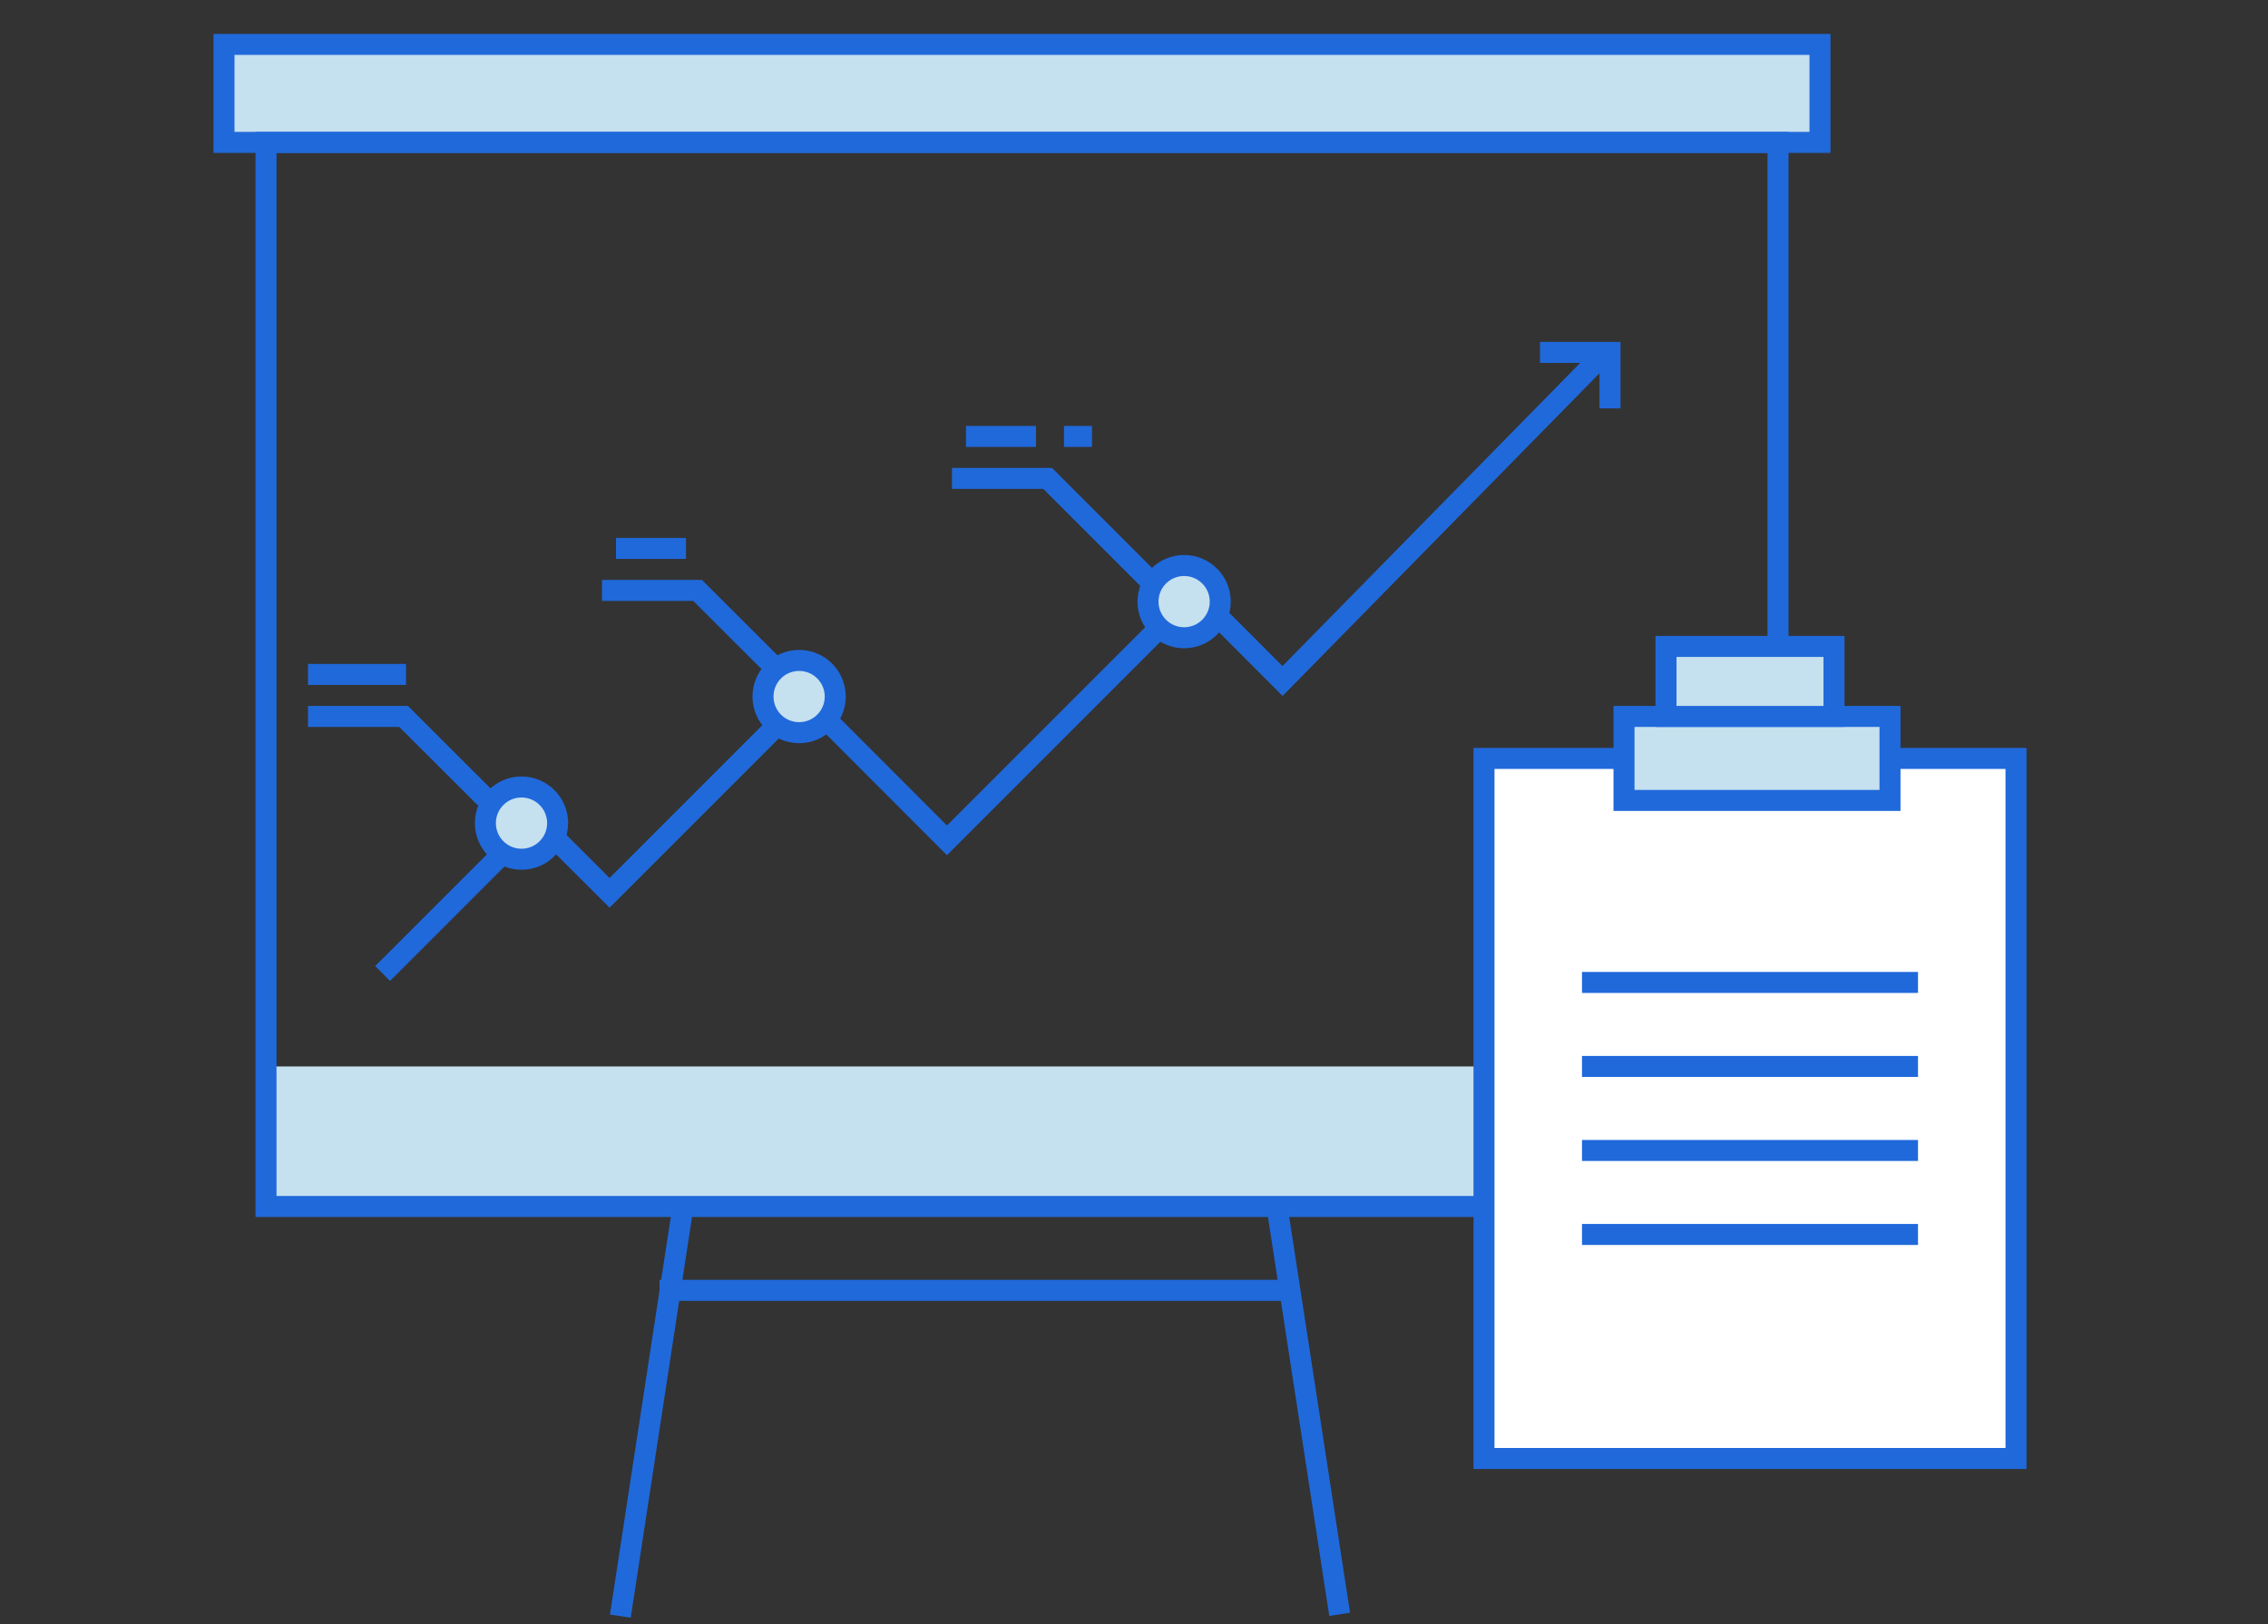 <svg id="Layer_4" data-name="Layer 4" xmlns="http://www.w3.org/2000/svg" viewBox="0 0 162 116"><rect x="0" y="0" width="162" height="116" fill="#333333" stroke="none"/><title>icon-teams-pm-hover</title><rect width="162" height="116" fill="none" opacity="0.4"/><rect x="5" width="150" height="116" fill="none" opacity="0.4"/><rect x="19" y="76.17" width="87" height="10" fill="#c5e0ef"/><polyline points="83.11 42.45 74.83 34.17 68 34.17" fill="none" stroke="#2069db" stroke-miterlimit="10" stroke-width="1.5"/><rect x="16" y="3.17" width="114" height="7" fill="#c5e0ef" stroke="#2069db" stroke-miterlimit="10" stroke-width="1.5"/><polyline points="27.33 69.53 38.31 58.55 43.54 63.77 57.47 49.84 67.64 60.02 85.32 42.34 91.61 48.64 114.66 25.17" fill="none" stroke="#2069db" stroke-miterlimit="10" stroke-width="1.5"/><polyline points="110 25.17 115 25.17 115 29.17" fill="none" stroke="#2069db" stroke-miterlimit="10" stroke-width="1.5"/><polyline points="34.67 57 28.83 51.17 22 51.17" fill="none" stroke="#2069db" stroke-miterlimit="10" stroke-width="1.5"/><polyline points="55.67 48 49.83 42.17 43 42.17" fill="none" stroke="#2069db" stroke-miterlimit="10" stroke-width="1.5"/><line x1="22" y1="48.17" x2="29" y2="48.17" fill="none" stroke="#2069db" stroke-miterlimit="10" stroke-width="1.5"/><line x1="44" y1="39.17" x2="49" y2="39.17" fill="none" stroke="#2069db" stroke-miterlimit="10" stroke-width="1.5"/><line x1="69" y1="31.17" x2="74" y2="31.17" fill="none" stroke="#2069db" stroke-miterlimit="10" stroke-width="1.5"/><line x1="76" y1="31.17" x2="78" y2="31.17" fill="none" stroke="#2069db" stroke-miterlimit="10" stroke-width="1.5"/><line x1="47.11" y1="92.16" x2="92.16" y2="92.16" fill="none" stroke="#2069db" stroke-miterlimit="10" stroke-width="1.5"/><line x1="91.29" y1="86.67" x2="95.69" y2="115.3" fill="none" stroke="#2069db" stroke-miterlimit="10" stroke-width="1.5"/><line x1="44.31" y1="115.43" x2="48.71" y2="86.67" fill="none" stroke="#2069db" stroke-miterlimit="10" stroke-width="1.5"/><circle cx="37.25" cy="58.79" r="2.58" fill="#c5e0ef" stroke="#2069db" stroke-miterlimit="10" stroke-width="1.5"/><circle cx="57.08" cy="49.75" r="2.58" fill="#c5e0ef" stroke="#2069db" stroke-miterlimit="10" stroke-width="1.5"/><circle cx="84.58" cy="42.97" r="2.58" fill="#c5e0ef" stroke="#2069db" stroke-miterlimit="10" stroke-width="1.5"/><rect x="19" y="10.17" width="108" height="76" fill="none" stroke="#2069db" stroke-miterlimit="10" stroke-width="1.5"/><rect x="106" y="54.17" width="38" height="50" fill="#fff" stroke="#2069db" stroke-miterlimit="10" stroke-width="1.5"/><line x1="113" y1="70.17" x2="137" y2="70.17" fill="none" stroke="#2069db" stroke-miterlimit="10" stroke-width="1.5"/><line x1="113" y1="76.17" x2="137" y2="76.17" fill="none" stroke="#2069db" stroke-miterlimit="10" stroke-width="1.5"/><line x1="113" y1="82.17" x2="137" y2="82.17" fill="none" stroke="#2069db" stroke-miterlimit="10" stroke-width="1.5"/><line x1="113" y1="88.17" x2="137" y2="88.17" fill="none" stroke="#2069db" stroke-miterlimit="10" stroke-width="1.5"/><rect x="116" y="51.17" width="19" height="6" fill="#c5e0ef" stroke="#2069db" stroke-miterlimit="10" stroke-width="1.5"/><rect x="119" y="46.17" width="12" height="5" fill="#c5e0ef" stroke="#2069db" stroke-miterlimit="10" stroke-width="1.5"/></svg>